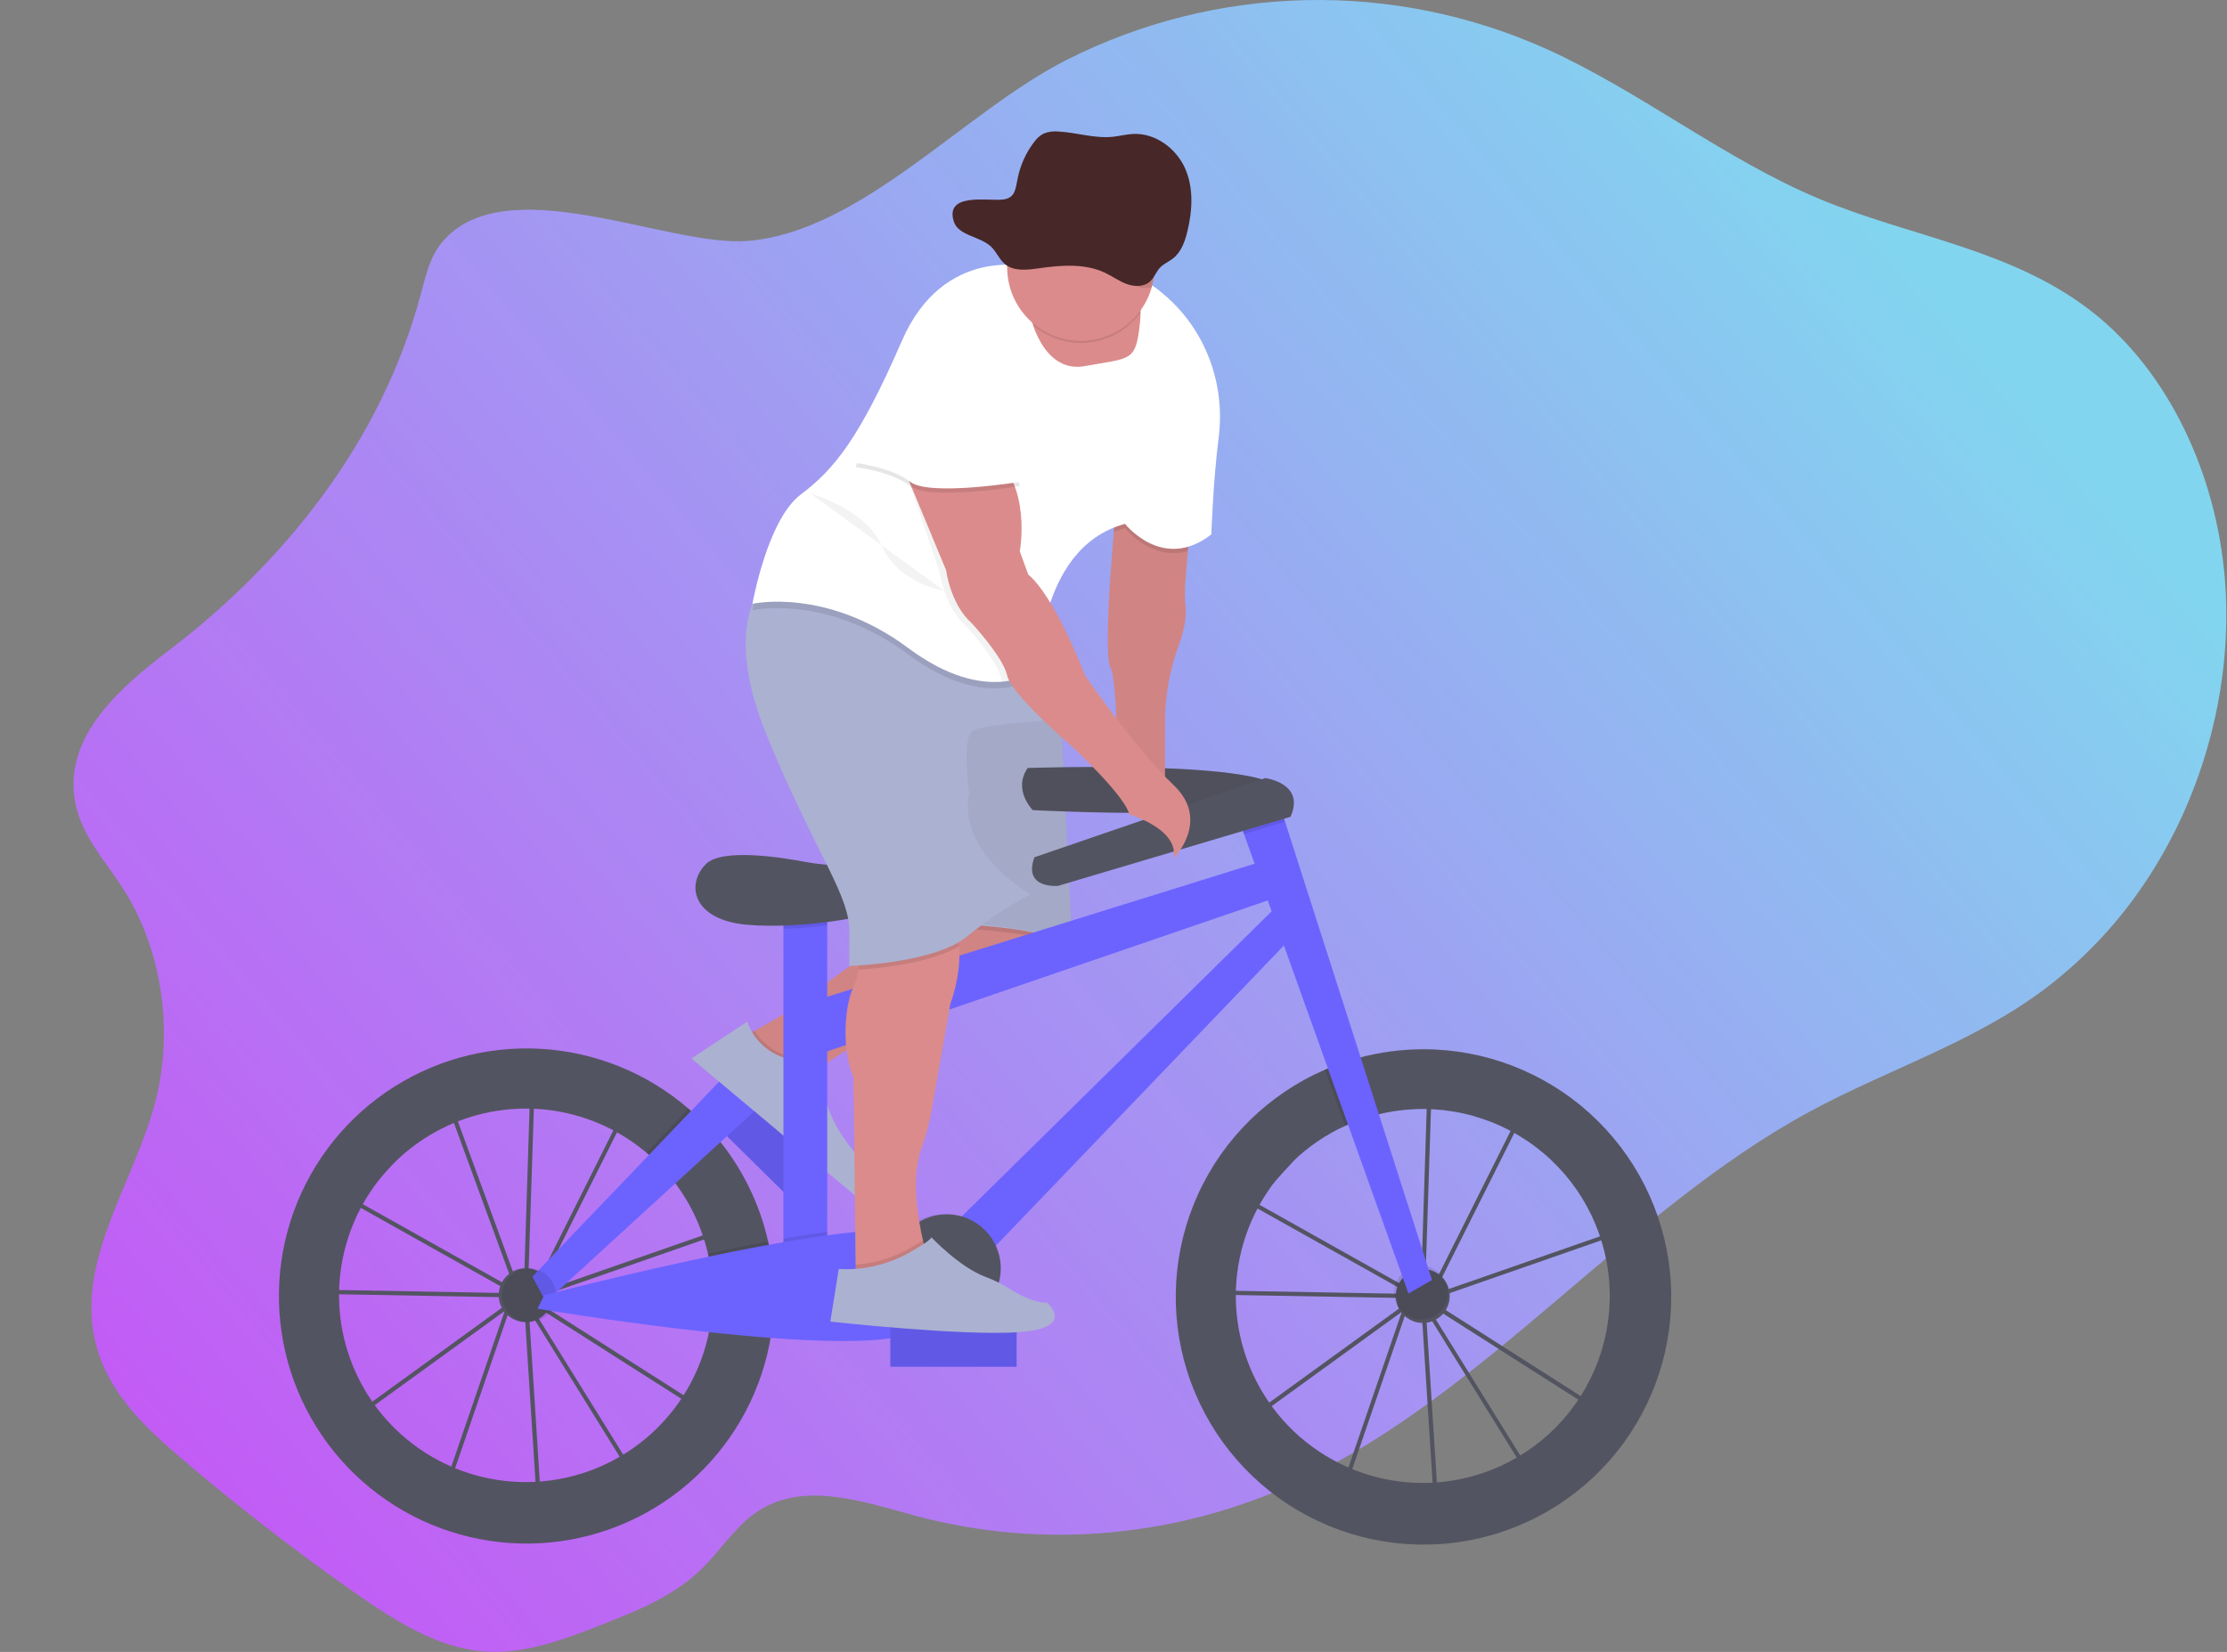 <svg width="1058" height="785" viewBox="0 0 1058 785" fill="none" xmlns="http://www.w3.org/2000/svg">
    <rect x="0" y="0" width="1058" height="785" fill="#808080" stroke="none"/>
    <g id="bike-ride" clip-path="url(#clip0)">
        <path id="background" d="M209.73 115.43C204.25 122.08 202.14 131.43 199.78 140.22C180.78 211.06 133.96 268.04 80.64 308.74C58.06 325.98 30.57 349.1 35.51 380.01C38.17 396.61 49.84 408.83 58.51 422.35C76.7 450.66 82.6 489.14 73.93 523.03C64.07 561.59 36.51 597.57 45.04 636.56C50.3 660.56 68.16 677.64 85.33 692.32C112.117 715.207 139.757 736.647 168.25 756.64C187.35 770.04 207.67 783.08 229.93 784.78C249.53 786.28 268.73 778.83 287.34 771.48C303.6 765.05 320.27 758.36 333.4 745.48C341.97 737.07 348.8 726.22 358.32 719.34C380.68 703.18 409.4 713.42 435.04 720.34C495.54 736.58 560.29 730.65 617.86 703.6C706.17 662.1 773.48 574.95 859.86 528.19C897 508.08 937.4 495.6 971.79 469.7C991.165 454.953 1007.82 436.936 1020.99 416.46C1046.99 376.35 1061.05 325.21 1056.99 275.15C1052.93 225.09 1030.18 176.85 994.45 148.59C956.2 118.34 907.89 112.69 864.37 94.53C819.43 75.77 779.45 43.53 734.94 23.4C698.924 7.157 659.728 -0.817 620.228 0.064C580.728 0.944 541.926 10.657 506.67 28.49C458.23 52.99 409.13 110.15 355.18 114.49C316.74 117.49 239.75 79.01 209.73 115.43Z" fill="url(#paint0_linear)" />
        <g id="left-wheel">
            <path id="Vector_2" d="M255.23 716.99L248.96 619.05L248.83 618.84L242.51 621.04L213.43 705.89L167.18 673.1L240.85 619.69L240.92 619.48L241.34 619.33L246.09 615.88L168.85 572.57L149.93 593.37L152.93 612.87L241.75 614.49V616.49L151.27 614.87L147.85 592.73L173.75 564.27L212.5 519.07L213.19 520.94L221.39 511.94L251.85 517.4V516.19L253.85 516.25V517.76L299.21 525.88L256.92 610.49L250.75 614.96V615.46V616.02L348.55 581.94L336.94 673.15L253.94 620.28L251.02 618.64L299.96 697.52L255.23 716.99ZM251.23 622.65L257.08 714.03L297.13 696.65L251.23 622.65ZM170.65 673.08L212.44 702.71L239.78 622.97L170.65 673.08ZM252.97 617.42L255.06 618.59L335.41 669.79L346.21 584.92L252.97 617.42ZM245.87 610.22L248.38 614.27L248.82 613.95L251.82 519.42L222.08 514.1L213.92 523.1L245.87 610.22ZM170.45 571.16L245.29 613.16L243.99 611.03L212.41 524.76L175.22 565.63L170.45 571.16ZM253.85 519.77L250.85 612.49L255.37 609.21L296.28 527.39L253.85 519.77Z" fill="#535461" />
            <path id="Vector_3" d="M364.92 589.95C360.909 572.131 352.79 555.495 341.21 541.37C336.911 536.121 332.171 531.25 327.04 526.81C307.314 509.779 282.491 499.779 256.467 498.381C230.443 496.983 204.692 504.265 183.254 519.085C161.816 533.904 145.906 555.422 138.02 580.262C130.134 605.102 130.719 631.857 139.683 656.328C148.647 680.799 165.482 701.601 187.547 715.47C209.612 729.339 235.657 735.488 261.595 732.954C287.533 730.42 311.895 719.345 330.858 701.468C349.822 683.591 362.312 659.923 366.37 634.18C367.314 628.119 367.789 621.994 367.79 615.86C367.797 607.144 366.834 598.454 364.92 589.95ZM249.73 704.3C231.498 704.281 213.714 698.647 198.797 688.164C183.879 677.682 172.552 662.859 166.356 645.712C160.16 628.565 159.395 609.926 164.165 592.329C168.935 574.732 179.009 559.031 193.018 547.361C207.026 535.692 224.288 528.619 242.457 527.106C260.627 525.593 278.821 529.712 294.567 538.904C310.312 548.096 322.845 561.914 330.46 578.48C338.076 595.045 340.405 613.554 337.13 631.49C333.38 651.933 322.58 670.414 306.611 683.718C290.642 697.021 270.514 704.304 249.73 704.3V704.3Z" fill="#535461" />
            <path id="Vector_4" d="M249.73 628.27C256.805 628.27 262.54 622.535 262.54 615.46C262.54 608.385 256.805 602.65 249.73 602.65C242.655 602.65 236.92 608.385 236.92 615.46C236.92 622.535 242.655 628.27 249.73 628.27Z" fill="#535461" />
        </g>
        <g id="right-wheel">
            <path id="Vector_5" d="M681.42 717.39L675.16 619.49L675.03 619.28L668.71 621.48L639.62 706.29L593.37 673.49L667.06 620.08L667.13 619.87L667.55 619.72L672.3 616.27L595.06 572.96L576.13 593.76L579.13 613.26L667.93 614.84V616.84L577.45 615.22L574.05 593.11L599.94 564.66L638.66 519.49L639.35 521.36L647.55 512.36L678.09 517.83V516.62L680.09 516.68V518.19L725.45 526.31L683.12 610.96L676.95 615.43V615.93V616.49L774.76 582.41L763.15 673.62L680.15 620.75L677.23 619.11L726.17 698L681.42 717.39ZM677.42 623.05L683.27 714.43L723.32 697.05L677.42 623.05ZM596.85 673.49L638.64 703.12L665.98 623.38L596.85 673.49ZM679.17 617.83L681.26 619L761.61 670.2L772.41 585.33L679.17 617.83ZM672.07 610.63L674.58 614.68L675.02 614.36L678.02 519.83L648.28 514.49L640.12 523.49L672.07 610.63ZM596.68 571.58L671.52 613.58L670.22 611.45L638.64 525.18L601.44 566.06L596.68 571.58ZM680.05 520.19L677.05 612.88L681.57 609.6L722.48 527.78L680.05 520.19Z" fill="#535461" />
            <path id="Vector_6" d="M676.33 498.61C665.717 498.598 655.15 500.024 644.92 502.85C639.644 504.305 634.477 506.133 629.46 508.32C602.73 519.907 581.247 540.997 569.167 567.508C557.087 594.019 555.269 624.069 564.065 651.843C572.86 679.618 591.644 703.143 616.782 717.869C641.921 732.594 671.627 737.473 700.155 731.562C728.682 725.65 754.004 709.369 771.221 685.867C788.438 662.365 796.327 633.312 793.362 604.33C790.396 575.348 776.787 548.495 755.168 528.966C733.548 509.438 705.454 498.622 676.32 498.61H676.33ZM675.93 704.7C655.649 704.692 635.981 697.746 620.192 685.017C604.404 672.288 593.445 654.541 589.135 634.723C584.825 614.905 587.424 594.209 596.501 576.073C605.577 557.936 620.584 543.45 639.03 535.02C643.722 532.872 648.594 531.142 653.59 529.85C665.802 526.68 678.549 526.147 690.984 528.287C703.418 530.427 715.253 535.191 725.703 542.261C736.153 549.332 744.977 558.547 751.588 569.293C758.199 580.039 762.446 592.069 764.046 604.585C765.646 617.1 764.562 629.812 760.866 641.875C757.17 653.939 750.948 665.077 742.613 674.548C734.277 684.02 724.02 691.608 712.524 696.806C701.028 702.005 688.557 704.696 675.94 704.7H675.93Z" fill="#535461" />
            <path id="Vector_7" d="M675.93 628.67C683.005 628.67 688.74 622.935 688.74 615.86C688.74 608.785 683.005 603.05 675.93 603.05C668.855 603.05 663.12 608.785 663.12 615.86C663.12 622.935 668.855 628.67 675.93 628.67Z" fill="#535461" />
        </g>
        <g id="man-on-bike">
            <path id="Vector_8" d="M387 554.303L344.293 512.159L330.947 525.683L373.654 567.827L387 554.303Z" fill="#6C63FF" />
            <path id="Vector_9" opacity="0.1" d="M387 554.303L344.293 512.159L330.947 525.683L373.654 567.827L387 554.303Z" fill="black" />
            <path id="Vector_10" opacity="0.1" d="M367.79 615.86C367.789 621.994 367.314 628.119 366.37 634.18C356.77 633.49 346.85 632.49 337.13 631.49C339.289 619.599 339.021 607.394 336.34 595.61C345.81 593.61 355.48 591.7 364.92 589.97C366.833 598.467 367.795 607.15 367.79 615.86V615.86Z" fill="black" />
            <path id="Vector_11" opacity="0.1" d="M341.21 541.37L319.85 560.92C316.067 556.064 311.791 551.614 307.09 547.64L327.03 526.81C332.164 531.249 336.908 536.12 341.21 541.37V541.37Z" fill="black" />
            <path id="Vector_12" d="M252.94 606.66L378.59 475.4L382.6 505.81L259.34 618.66L252.94 606.66Z" fill="#6C63FF" />
            <path id="Vector_13" opacity="0.1" d="M251.34 628.27C258.415 628.27 264.15 622.535 264.15 615.46C264.15 608.385 258.415 602.65 251.34 602.65C244.265 602.65 238.53 608.385 238.53 615.46C238.53 622.535 244.265 628.27 251.34 628.27Z" fill="black" />
            <path id="Vector_14" opacity="0.1" d="M675.13 627.07C682.205 627.07 687.94 621.335 687.94 614.26C687.94 607.185 682.205 601.45 675.13 601.45C668.055 601.45 662.32 607.185 662.32 614.26C662.32 621.335 668.055 627.07 675.13 627.07Z" fill="black" />
            <path id="Vector_15" d="M354.48 491.99C354.48 491.99 379.27 478.91 388.85 470.49C394.617 465.444 400.818 460.917 407.38 456.96L438.48 438.03L503.48 433.03L506.48 444.03C506.48 444.03 511.48 460.03 461.48 474.03C411.48 488.03 386.48 510.03 386.48 510.03C386.48 510.03 354.48 520.99 354.48 491.99Z" fill="#DB8B8B" />
            <path id="Vector_16" opacity="0.1" d="M389.13 507.86C387.36 509.21 386.48 509.99 386.48 509.99C386.48 509.99 354.48 520.99 354.48 491.99C354.48 491.99 356.03 491.17 358.48 489.8C360.955 493.831 364.423 497.16 368.551 499.469C372.679 501.778 377.33 502.99 382.06 502.99H385.45L389.13 507.86Z" fill="black" />
            <path id="Vector_17" opacity="0.05" d="M505.54 449.55C502.76 455.44 493.17 465.12 461.48 473.99C420.87 485.36 396.75 501.99 389.13 507.86C387.36 509.21 386.48 509.99 386.48 509.99C386.48 509.99 354.48 520.99 354.48 491.99C354.48 491.99 356.03 491.17 358.48 489.8C365.91 485.73 381.64 476.8 388.82 470.45C394.586 465.403 400.787 460.875 407.35 456.92L438.45 437.99L450.03 437.1L503.45 432.99L506.45 443.99C506.45 443.99 507.15 446.14 505.54 449.55Z" fill="black" />
            <path id="Vector_18" d="M354.98 485.49L328.48 502.99L406.08 567.99C406.08 567.99 417.48 560.99 411.48 552.99C411.48 552.99 391.48 535.99 390.48 511.99L384.48 503.99H381.09C375.358 503.991 369.767 502.211 365.089 498.897C360.412 495.583 356.88 490.898 354.98 485.49V485.49Z" fill="#ABB1D1" />
            <path id="Vector_19" opacity="0.1" d="M505.54 449.55C489.54 441.82 450.48 440.99 450.48 440.99L450.06 437.1L503.48 432.99L506.48 443.99C506.48 443.99 507.15 446.14 505.54 449.55Z" fill="black" />
            <path id="Vector_20" d="M450.48 438.99C450.48 438.99 497.48 439.99 509.48 449.99L503.48 328.99H438.48L450.48 438.99Z" fill="#ABB1D1" />
            <path id="Vector_21" opacity="0.05" d="M450.48 438.49C450.48 438.49 497.48 439.49 509.48 449.49L503.48 328.49H438.48L450.48 438.49Z" fill="black" />
            <path id="Vector_22" d="M488.24 364.95C488.24 364.95 605.89 360.95 608.29 376.16C610.69 391.37 490.64 384.96 490.64 384.96C490.64 384.96 481.04 375.35 488.24 364.95Z" fill="#535461" />
            <path id="Vector_23" opacity="0.05" d="M488.24 364.95C488.24 364.95 605.89 360.95 608.29 376.16C610.69 391.37 490.64 384.96 490.64 384.96C490.64 384.96 481.04 375.35 488.24 364.95Z" fill="black" />
            <path id="Vector_24" d="M393 425.78H372.19V606.66H393V425.78Z" fill="#6C63FF" />
            <path id="Vector_25" opacity="0.1" d="M393 425.77V439.7C386.08 440.6 379 441.17 372.19 441.39V425.77H393Z" fill="black" />
            <path id="Vector_26" d="M391.44 410.78C388.52 410.554 385.616 410.164 382.74 409.61C371.46 407.45 343.02 402.92 335.37 410.61C325.77 420.21 328.97 437.02 354.58 439.42C380.19 441.82 424.21 435.42 433.02 425.81C433.02 425.77 417.09 412.75 391.44 410.78Z" fill="#535461" />
            <path id="Vector_27" d="M387.4 475.4L605.9 407.37L613.1 424.18L389 501.01L387.4 475.4Z" fill="#6C63FF" />
            <path id="Vector_28" d="M452.23 582.65L609.9 427.38L618.7 440.18L468.23 597.05L452.23 582.65Z" fill="#6C63FF" />
            <path id="Vector_29" opacity="0.1" d="M653.58 529.85C648.584 531.142 643.712 532.872 639.02 535.02L629.46 508.31C634.477 506.123 639.644 504.295 644.92 502.84L653.58 529.85Z" fill="black" />
            <path id="Vector_30" d="M680.33 608.26L669.13 614.66L590.99 396.33L587.49 386.56L605.9 376.15L610.51 390.53L680.33 608.26Z" fill="#6C63FF" />
            <path id="Vector_31" opacity="0.1" d="M610.51 390.53L590.99 396.33L587.49 386.56L605.9 376.15L610.51 390.53Z" fill="black" />
            <path id="Vector_32" d="M491.44 407.37L601.09 369.75C601.09 369.75 620.3 372.15 613.09 388.16L502.65 420.97C502.65 420.97 485.85 422.57 491.44 407.37Z" fill="#535461" />
            <path id="Vector_33" opacity="0.1" d="M393 585.38V606.65H372.19V588.65C379.39 587.4 386.39 586.29 393 585.38Z" fill="black" />
            <path id="Vector_34" d="M258.54 615.49C258.54 615.49 426.62 571.49 440.22 588.28C453.82 605.07 468.23 627.49 425.85 635.49C383.47 643.49 255.37 621.88 255.37 621.88L258.54 615.49Z" fill="#6C63FF" />
            <path id="Vector_35" opacity="0.1" d="M448.22 628.27C462.364 628.27 473.83 616.804 473.83 602.66C473.83 588.516 462.364 577.05 448.22 577.05C434.076 577.05 422.61 588.516 422.61 602.66C422.61 616.804 434.076 628.27 448.22 628.27Z" fill="black" />
            <path id="Vector_36" d="M449.83 628.27C463.974 628.27 475.44 616.804 475.44 602.66C475.44 588.516 463.974 577.05 449.83 577.05C435.686 577.05 424.22 588.516 424.22 602.66C424.22 616.804 435.686 628.27 449.83 628.27Z" fill="#535461" />
            <path id="Vector_37" d="M442.992 600.736L442.984 600.742C439.977 602.991 439.362 607.253 441.611 610.26L461.937 637.441C464.186 640.448 468.448 641.063 471.455 638.814L471.463 638.808C474.471 636.559 475.085 632.297 472.836 629.29L452.51 602.109C450.261 599.102 446 598.487 442.992 600.736Z" fill="#6C63FF" />
            <path id="Vector_38" d="M565.48 246.99L563.1 277.1C562.826 280.914 562.876 284.744 563.25 288.55C563.56 291.92 563.25 297.82 559.95 306.82C555.713 318.317 553.523 330.467 553.48 342.72V376.99L530.48 372.99C530.48 372.99 531.48 324.99 527.48 316.99C523.48 308.99 530.48 237.99 530.48 237.99L565.48 246.99Z" fill="#DB8B8B" />
            <path id="Vector_39" opacity="0.05" d="M564.3 261.91L563.1 277.1C562.83 280.911 562.883 284.738 563.26 288.54C563.57 291.91 563.26 297.81 559.96 306.82C555.723 318.317 553.533 330.467 553.49 342.72V376.99L530.49 372.99C530.49 372.99 531.49 324.99 527.49 316.99C524.66 311.32 527.34 274.05 529.15 252.78C529.9 244.03 530.49 237.99 530.49 237.99L565.49 246.99L564.3 261.91Z" fill="black" />
            <path id="Vector_40" d="M451.5 476.99L442.85 526.19C441.759 532.759 440.086 539.218 437.85 545.49C432.78 559.35 436.02 578.78 438.48 589.38C439.57 594.06 440.48 597.02 440.48 597.02L414.48 611.02L406.48 605.02V601.02L405.48 512.02C399.48 498.02 401.48 477.02 405.48 469.02C406.617 466.392 407.417 463.63 407.86 460.8C409.86 450.08 410.48 435.02 410.48 435.02C410.48 435.02 426.48 408.02 445.48 426.02C452.48 432.65 455.14 441.32 455.7 449.62C456.68 463.83 451.5 476.99 451.5 476.99Z" fill="#DB8B8B" />
            <path id="Vector_41" opacity="0.1" d="M455.7 449.59C441.83 457.83 417.7 460.16 407.86 460.77C409.86 450.05 410.48 434.99 410.48 434.99C410.48 434.99 426.48 407.99 445.48 425.99C452.48 432.62 455.14 441.29 455.7 449.59Z" fill="black" />
            <path id="Vector_42" d="M489.48 424.99C478.846 430.653 468.797 437.352 459.48 444.99C443.48 457.99 403.48 458.99 403.48 458.99V443.99C404.48 425.99 387.48 405.99 364.48 349.99C349.79 314.23 353.86 293.99 358.72 283.99C361.48 278.34 364.48 275.99 364.48 275.99L489.48 299.99L493.95 313.39L503.48 341.99C503.48 341.99 468.48 343.99 462.48 346.99C456.48 349.99 460.48 376.99 460.48 376.99C454.48 404.99 489.48 424.99 489.48 424.99Z" fill="#ABB1D1" />
            <path id="Vector_43" opacity="0.1" d="M565.48 246.99L564.3 261.91C546.9 266.91 534.48 250.99 534.48 250.99C532.665 251.477 530.882 252.074 529.14 252.78C529.89 244.03 530.48 237.99 530.48 237.99L565.48 246.99Z" fill="black" />
            <path id="Vector_44" opacity="0.1" d="M493.95 313.39C493.48 318.06 493.48 320.99 493.48 320.99C493.48 320.99 470.48 339.99 431.48 310.99C392.48 281.99 357.48 289.99 357.48 289.99C357.48 289.99 357.89 287.67 358.72 283.99C361.48 278.34 364.48 275.99 364.48 275.99L489.48 299.99L493.95 313.39Z" fill="black" />
            <path id="Vector_45" d="M578.96 207.94C576.35 228.29 575.48 253.94 575.48 253.94C552.48 271.94 534.48 248.94 534.48 248.94C512.76 254.77 502.55 273.78 497.74 290.37C495.164 299.344 493.732 308.607 493.48 317.94C493.48 317.94 487.4 322.94 476.2 323.94C465.61 324.83 450.43 322.07 431.48 307.94C392.48 278.94 357.48 286.94 357.48 286.94C357.48 286.94 364.48 246.94 380.48 234.94C396.48 222.94 408.48 207.94 428.48 161.94C448.48 115.94 489.48 126.94 489.48 126.94C489.48 126.94 491.48 117.94 528.48 126.94C537.492 129.302 545.834 133.721 552.85 139.85C572.64 156.49 582.24 182.3 578.96 207.94Z" fill="white" />
            <path id="Vector_46" d="M541.85 149.49C541.8 150.82 541.69 152.3 541.51 153.95C539.51 171.95 537.51 169.95 515.51 173.95C501.83 176.44 494.72 165.01 491.3 156.01C490.062 152.75 489.128 149.382 488.51 145.95L536.51 137.95C536.51 137.95 542.26 136.34 541.85 149.49Z" fill="#DB8B8B" />
            <path id="Vector_47" opacity="0.05" d="M497.74 290.42C495.164 299.394 493.732 308.657 493.48 317.99C493.48 317.99 487.4 322.99 476.2 323.99C475.884 323.353 475.643 322.682 475.48 321.99C473.48 312.99 458.48 296.99 458.48 296.99C448.48 287.99 446.48 271.99 446.48 271.99L429.98 223.49L424.48 218.99C424.48 218.99 447.48 200.99 467.48 215.99C487.48 230.99 481.48 262.99 481.48 262.99L485.48 273.99C489.63 277.49 493.85 283.66 497.74 290.42Z" fill="black" />
            <path id="Vector_48" d="M427.48 217.99L449.48 270.99C449.48 270.99 451.48 286.99 461.48 295.99C461.48 295.99 476.48 311.99 478.48 320.99C480.48 329.99 508.48 353.99 508.48 353.99C508.48 353.99 534.48 377.99 536.48 386.99C536.48 386.99 560.48 393.99 557.48 407.99C557.48 407.99 575.48 389.99 557.48 372.99C539.48 355.99 515.48 320.99 515.48 320.99C515.48 320.99 501.48 283.99 488.48 272.99L484.48 261.99C484.48 261.99 490.48 229.99 470.48 214.99C450.48 199.99 427.48 217.99 427.48 217.99Z" fill="#DB8B8B" />
            <path id="Vector_49" opacity="0.1" d="M440.48 596.99L414.48 610.99L406.48 604.99V600.99C415.464 600.352 424.193 597.718 432.03 593.28C434.43 591.92 436.69 590.58 438.5 589.4C439.55 594.03 440.48 596.99 440.48 596.99Z" fill="black" />
            <path id="Vector_50" opacity="0.1" d="M470.48 175.99L484.48 230.99C484.48 230.99 441.48 237.99 432.48 230.99C423.48 223.99 406.48 221.99 406.48 221.99C406.48 221.99 424.48 169.99 434.48 163.99C444.48 157.99 470.48 175.99 470.48 175.99Z" fill="black" />
            <path id="Vector_51" d="M470.48 173.99L484.48 228.99C484.48 228.99 441.48 235.99 432.48 228.99C423.48 221.99 406.48 219.99 406.48 219.99C406.48 219.99 424.48 167.99 434.48 161.99C444.48 155.99 470.48 173.99 470.48 173.99Z" fill="white" />
            <path id="Vector_52" opacity="0.1" d="M541.85 148.49C539.049 152.356 535.487 155.609 531.383 158.047C527.278 160.485 522.718 162.058 517.983 162.669C513.248 163.28 508.439 162.915 503.85 161.598C499.261 160.281 494.99 158.039 491.3 155.01C490.062 151.75 489.128 148.382 488.51 144.95L536.51 136.95C536.51 136.95 542.26 135.34 541.85 148.49Z" fill="black" />
            <path id="Vector_53" d="M548.48 126.99C548.48 136.273 544.793 145.175 538.229 151.739C531.665 158.303 522.763 161.99 513.48 161.99C504.197 161.99 495.295 158.303 488.731 151.739C482.168 145.175 478.48 136.273 478.48 126.99C478.48 126.41 478.48 125.83 478.48 125.25C478.711 115.967 482.62 107.157 489.346 100.756C496.073 94.356 505.067 90.889 514.35 91.12C523.633 91.351 532.443 95.26 538.844 101.986C545.245 108.713 548.711 117.707 548.48 126.99V126.99Z" fill="#DB8B8B" />
            <path id="Vector_54" opacity="0.1" d="M548.48 126.99C548.483 130.216 548.039 133.426 547.16 136.53C544.455 137.12 541.633 136.861 539.08 135.79C535.34 134.32 532.13 131.79 528.54 129.97C518.43 124.85 506.4 125.86 495.2 127.55C489.64 128.39 483.33 129.17 478.96 125.63C478.81 125.511 478.666 125.385 478.53 125.25C478.761 115.967 482.67 107.157 489.396 100.756C496.123 94.356 505.117 90.889 514.4 91.12C523.683 91.351 532.493 95.26 538.894 101.986C545.295 108.713 548.761 117.707 548.53 126.99H548.48Z" fill="black" />
            <path id="Vector_55" opacity="0.05" d="M384.98 234.49C384.98 234.49 410.98 241.49 418.98 259.49C426.98 277.49 448.62 280.78 448.62 280.78" fill="black" />
            <path id="Vector_56" d="M482.98 630.49H422.98V649.49H482.98V630.49Z" fill="#6C63FF" />
            <path id="Vector_57" opacity="0.1" d="M482.98 630.49H422.98V649.49H482.98V630.49Z" fill="black" />
            <path id="Vector_58" d="M431.99 595.23C437.36 592.23 442.07 589.23 442.48 587.99C442.48 587.99 456.03 602.29 468.1 606.73C472.159 608.229 476.044 610.16 479.69 612.49C484.47 615.49 491.29 619.02 497.48 619.02C497.48 619.02 511.48 631.02 484.48 633.02C457.48 635.02 394.48 628.02 394.48 628.02L398.48 603.02C410.167 603.705 421.804 601 431.99 595.23Z" fill="#ABB1D1" />
        </g>
        <g id="hat">
            <path id="Vector_59" d="M453.16 105.34C455.29 112.02 465.52 112.23 470.77 117.15C473.5 119.71 474.77 123.49 477.77 125.77C481.94 128.95 487.96 128.25 493.27 127.49C503.96 125.97 515.44 125.06 525.08 129.67C528.5 131.3 531.57 133.58 535.14 134.91C538.71 136.24 543.14 136.4 546.04 134.04C548.36 132.15 549.21 129.04 551.31 126.96C552.94 125.32 555.21 124.4 557.07 122.96C561.15 119.88 562.91 114.86 564.07 110.06C566.47 100.18 567.16 89.53 563.07 80.16C558.98 70.79 549.14 63.16 538.4 63.65C535.11 63.8 531.9 64.65 528.62 65.01C520.07 65.88 511.62 63.01 503.04 62.52C500.551 62.217 498.027 62.562 495.71 63.52C493.963 64.491 492.457 65.841 491.3 67.47C487.372 72.615 484.682 78.597 483.44 84.95C482.44 89.74 482.39 94.08 476.52 94.82C469.85 95.7 448.65 91.21 453.16 105.34Z" fill="#472727" />
        </g>
    </g>
    <defs>
        <linearGradient id="paint0_linear" x1="850.5" y1="53" x2="71.5" y2="712.5" gradientUnits="userSpaceOnUse">
            <stop stop-color="#82D5EF" />
            <stop offset="1" stop-color="#C956FF" stop-opacity="0.92" />
        </linearGradient>
        <clipPath id="clip0">
            <rect width="1057.7" height="784.98" fill="white" />
        </clipPath>
        <style>
            #right-wheel,#left-wheel {
                animation: wheel 2s infinite linear;
                transform-origin: center;
                transform-box: fill-box;
            }

            #man-on-bike{
                animation: bike 1s ease-in-out infinite alternate;
                transform-origin: bottom;
            }

            #hat {
                animation: hat 1s ease-in-out infinite alternate;
                transform-origin: center;
                transform-box: fill-box;
            }

            @keyframes wheel {
                from {
                    transform: rotateZ(0deg);
                }
                to {
                    transform: rotateZ(360deg);
                }
            }
            @keyframes bike {
                from {
                    transform: rotateX(0deg);
                }
                to {
                    transform: rotateX(20deg);
                }
            }
            @keyframes hat {
                from {
                    transform: translateY(0%) rotateZ(0deg);
                }
                to {
                    transform: translateY(45%) rotateZ(10deg);
                }
            }
        </style>
    </defs>
</svg>
